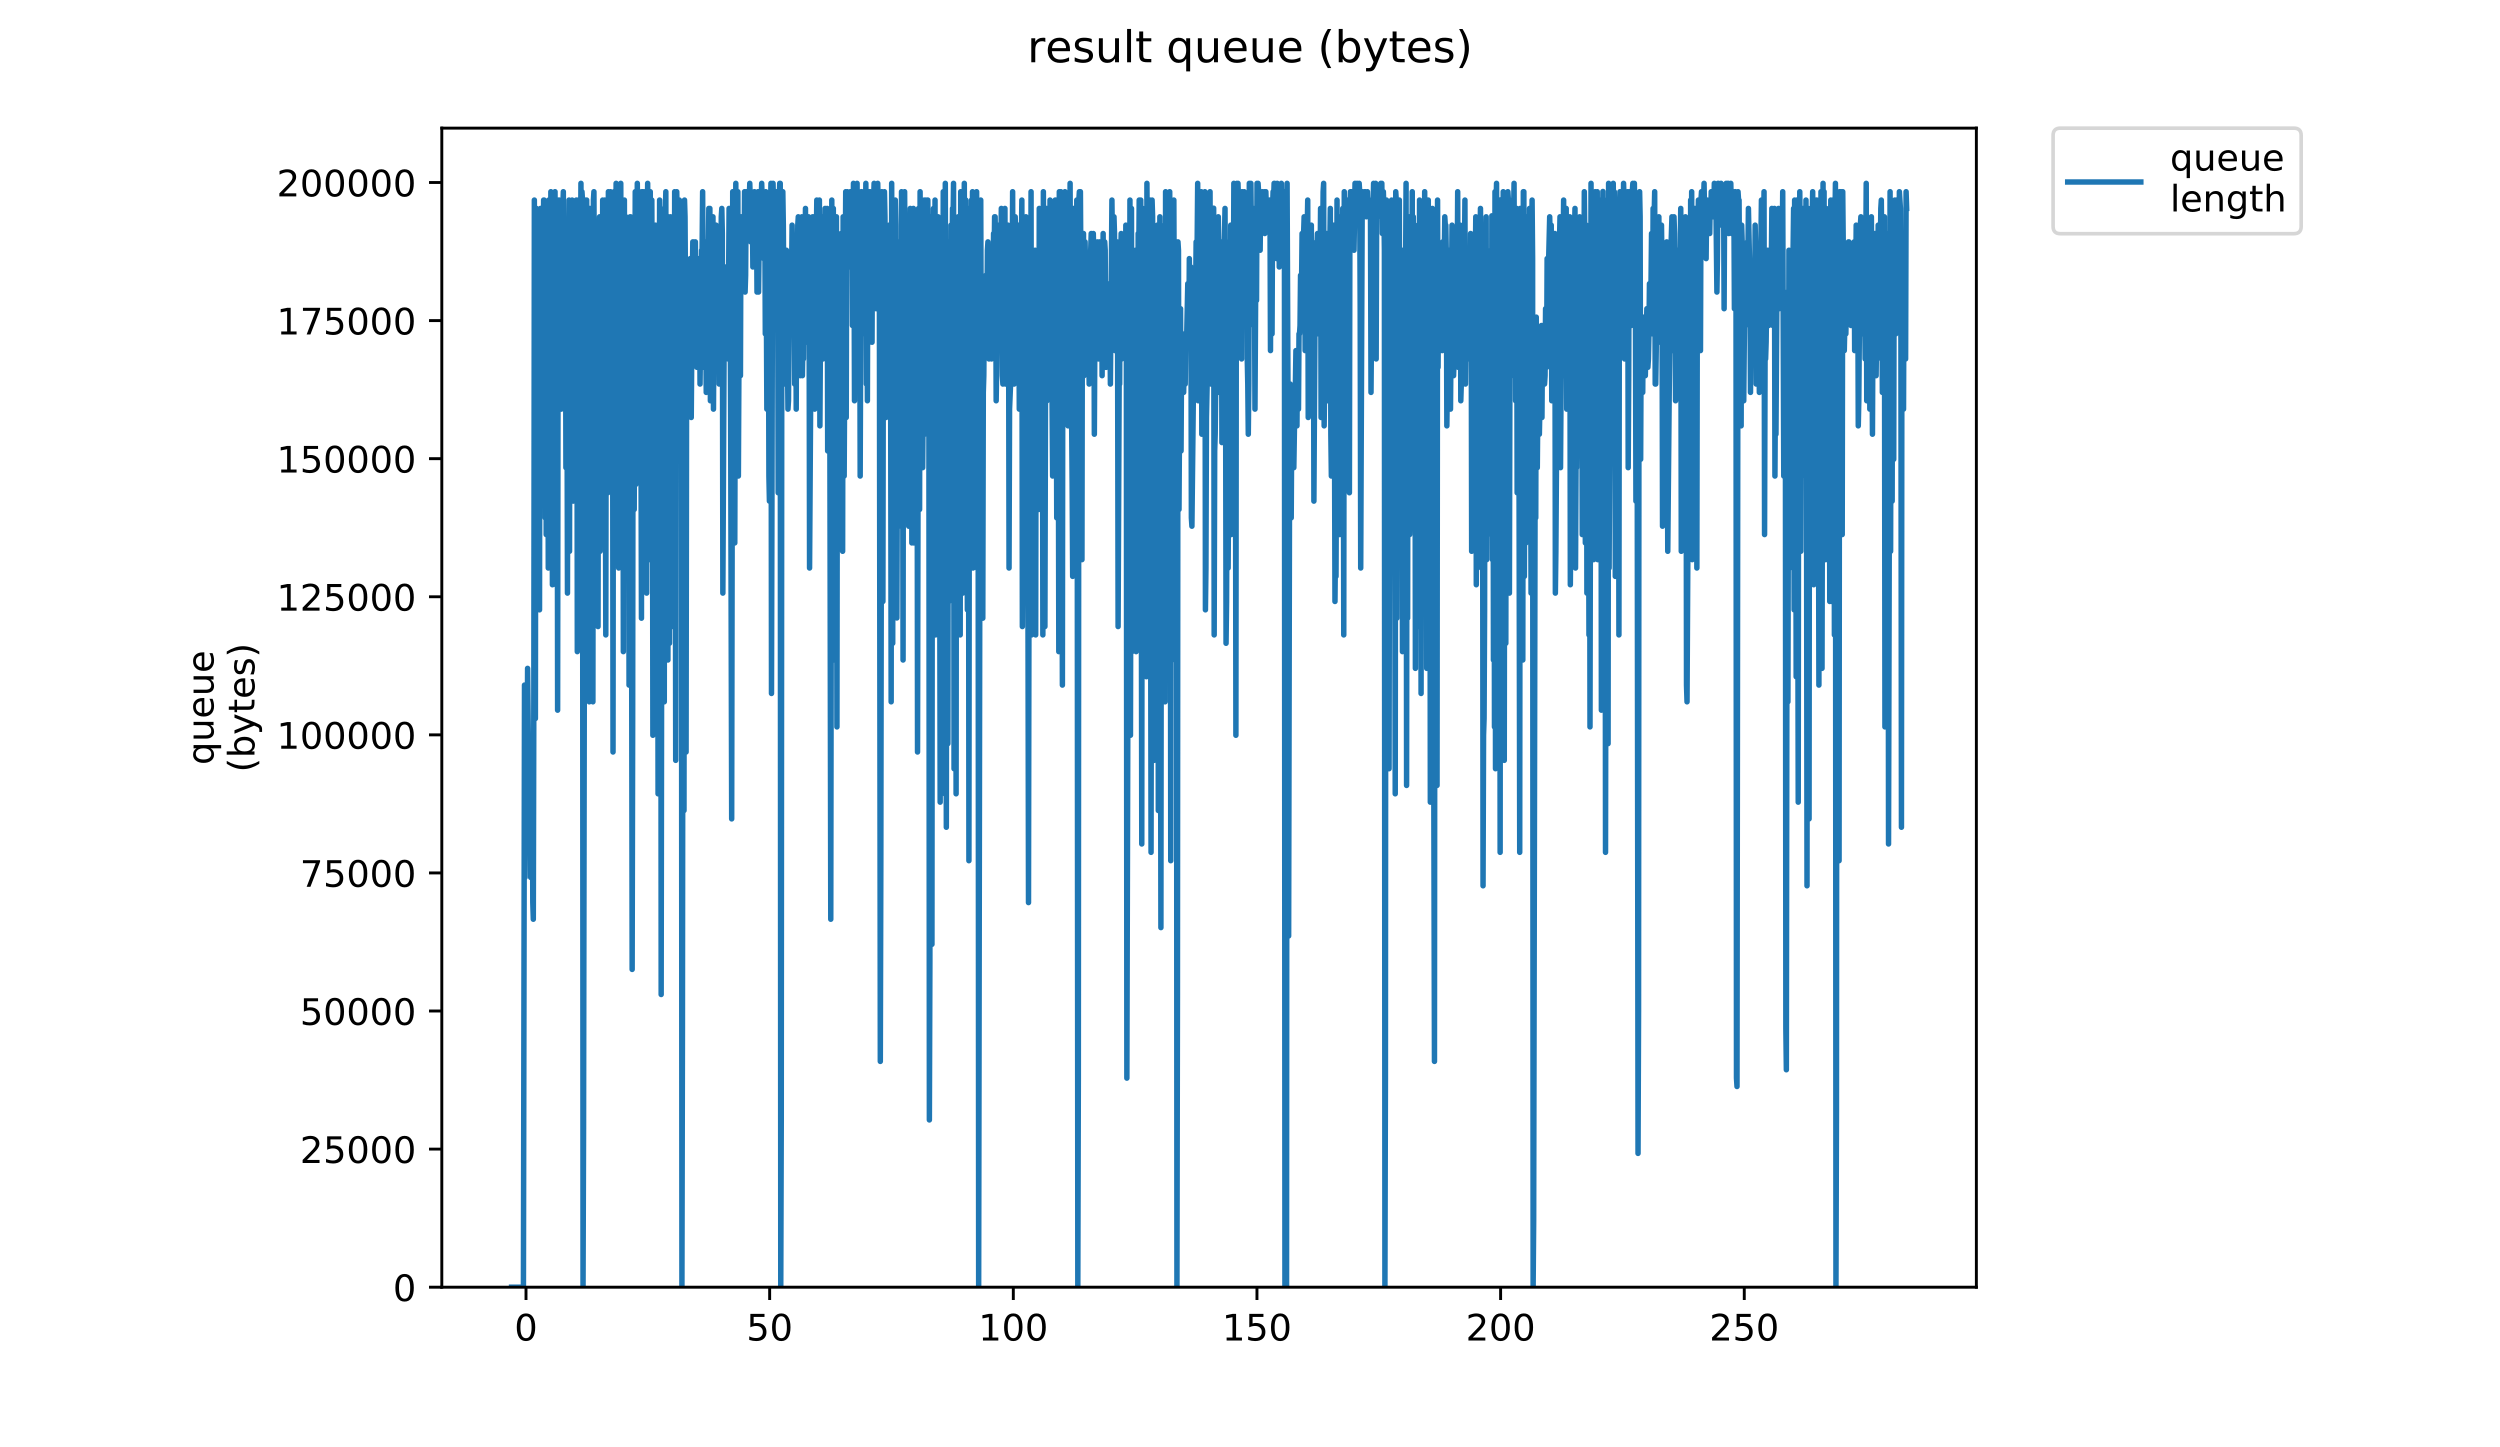 <?xml version="1.0" encoding="utf-8" standalone="no"?>
<!DOCTYPE svg PUBLIC "-//W3C//DTD SVG 1.1//EN"
  "http://www.w3.org/Graphics/SVG/1.1/DTD/svg11.dtd">
<!-- Created with matplotlib (https://matplotlib.org/) -->
<svg height="396pt" version="1.1" viewBox="0 0 684 396" width="684pt" xmlns="http://www.w3.org/2000/svg" xmlns:xlink="http://www.w3.org/1999/xlink">
 <defs>
  <style type="text/css">
*{stroke-linecap:butt;stroke-linejoin:round;}
  </style>
 </defs>
 <g id="figure_1">
  <g id="patch_1">
   <path d="M 0 396 
L 684 396 
L 684 0 
L 0 0 
z
" style="fill:#ffffff;"/>
  </g>
  <g id="axes_1">
   <g id="patch_2">
    <path d="M 120.879 352.174 
L 540.734 352.174 
L 540.734 35.062 
L 120.879 35.062 
z
" style="fill:#ffffff;"/>
   </g>
   <g id="matplotlib.axis_1">
    <g id="xtick_1">
     <g id="line2d_1">
      <defs>
       <path d="M 0 0 
L 0 3.5 
" id="md1016c488b" style="stroke:#000000;stroke-width:0.8;"/>
      </defs>
      <g>
       <use style="stroke:#000000;stroke-width:0.8;" x="143.915" xlink:href="#md1016c488b" y="352.174"/>
      </g>
     </g>
     <g id="text_1">
      <!-- 0 -->
      <defs>
       <path d="M 31.781 66.406 
Q 24.172 66.406 20.328 58.906 
Q 16.5 51.422 16.5 36.375 
Q 16.5 21.391 20.328 13.891 
Q 24.172 6.391 31.781 6.391 
Q 39.453 6.391 43.281 13.891 
Q 47.125 21.391 47.125 36.375 
Q 47.125 51.422 43.281 58.906 
Q 39.453 66.406 31.781 66.406 
z
M 31.781 74.219 
Q 44.047 74.219 50.516 64.516 
Q 56.984 54.828 56.984 36.375 
Q 56.984 17.969 50.516 8.266 
Q 44.047 -1.422 31.781 -1.422 
Q 19.531 -1.422 13.062 8.266 
Q 6.594 17.969 6.594 36.375 
Q 6.594 54.828 13.062 64.516 
Q 19.531 74.219 31.781 74.219 
z
" id="DejaVuSans-48"/>
      </defs>
      <g transform="translate(140.733 366.773)scale(0.1 -0.1)">
       <use xlink:href="#DejaVuSans-48"/>
      </g>
     </g>
    </g>
    <g id="xtick_2">
     <g id="line2d_2">
      <g>
       <use style="stroke:#000000;stroke-width:0.8;" x="210.578" xlink:href="#md1016c488b" y="352.174"/>
      </g>
     </g>
     <g id="text_2">
      <!-- 50 -->
      <defs>
       <path d="M 10.797 72.906 
L 49.516 72.906 
L 49.516 64.594 
L 19.828 64.594 
L 19.828 46.734 
Q 21.969 47.469 24.109 47.828 
Q 26.266 48.188 28.422 48.188 
Q 40.625 48.188 47.75 41.5 
Q 54.891 34.812 54.891 23.391 
Q 54.891 11.625 47.562 5.094 
Q 40.234 -1.422 26.906 -1.422 
Q 22.312 -1.422 17.547 -0.641 
Q 12.797 0.141 7.719 1.703 
L 7.719 11.625 
Q 12.109 9.234 16.797 8.062 
Q 21.484 6.891 26.703 6.891 
Q 35.156 6.891 40.078 11.328 
Q 45.016 15.766 45.016 23.391 
Q 45.016 31 40.078 35.438 
Q 35.156 39.891 26.703 39.891 
Q 22.75 39.891 18.812 39.016 
Q 14.891 38.141 10.797 36.281 
z
" id="DejaVuSans-53"/>
      </defs>
      <g transform="translate(204.216 366.773)scale(0.1 -0.1)">
       <use xlink:href="#DejaVuSans-53"/>
       <use x="63.623" xlink:href="#DejaVuSans-48"/>
      </g>
     </g>
    </g>
    <g id="xtick_3">
     <g id="line2d_3">
      <g>
       <use style="stroke:#000000;stroke-width:0.8;" x="277.242" xlink:href="#md1016c488b" y="352.174"/>
      </g>
     </g>
     <g id="text_3">
      <!-- 100 -->
      <defs>
       <path d="M 12.406 8.297 
L 28.516 8.297 
L 28.516 63.922 
L 10.984 60.406 
L 10.984 69.391 
L 28.422 72.906 
L 38.281 72.906 
L 38.281 8.297 
L 54.391 8.297 
L 54.391 0 
L 12.406 0 
z
" id="DejaVuSans-49"/>
      </defs>
      <g transform="translate(267.698 366.773)scale(0.1 -0.1)">
       <use xlink:href="#DejaVuSans-49"/>
       <use x="63.623" xlink:href="#DejaVuSans-48"/>
       <use x="127.246" xlink:href="#DejaVuSans-48"/>
      </g>
     </g>
    </g>
    <g id="xtick_4">
     <g id="line2d_4">
      <g>
       <use style="stroke:#000000;stroke-width:0.8;" x="343.905" xlink:href="#md1016c488b" y="352.174"/>
      </g>
     </g>
     <g id="text_4">
      <!-- 150 -->
      <g transform="translate(334.362 366.773)scale(0.1 -0.1)">
       <use xlink:href="#DejaVuSans-49"/>
       <use x="63.623" xlink:href="#DejaVuSans-53"/>
       <use x="127.246" xlink:href="#DejaVuSans-48"/>
      </g>
     </g>
    </g>
    <g id="xtick_5">
     <g id="line2d_5">
      <g>
       <use style="stroke:#000000;stroke-width:0.8;" x="410.569" xlink:href="#md1016c488b" y="352.174"/>
      </g>
     </g>
     <g id="text_5">
      <!-- 200 -->
      <defs>
       <path d="M 19.188 8.297 
L 53.609 8.297 
L 53.609 0 
L 7.328 0 
L 7.328 8.297 
Q 12.938 14.109 22.625 23.891 
Q 32.328 33.688 34.812 36.531 
Q 39.547 41.844 41.422 45.531 
Q 43.312 49.219 43.312 52.781 
Q 43.312 58.594 39.234 62.25 
Q 35.156 65.922 28.609 65.922 
Q 23.969 65.922 18.812 64.312 
Q 13.672 62.703 7.812 59.422 
L 7.812 69.391 
Q 13.766 71.781 18.938 73 
Q 24.125 74.219 28.422 74.219 
Q 39.75 74.219 46.484 68.547 
Q 53.219 62.891 53.219 53.422 
Q 53.219 48.922 51.531 44.891 
Q 49.859 40.875 45.406 35.406 
Q 44.188 33.984 37.641 27.219 
Q 31.109 20.453 19.188 8.297 
z
" id="DejaVuSans-50"/>
      </defs>
      <g transform="translate(401.025 366.773)scale(0.1 -0.1)">
       <use xlink:href="#DejaVuSans-50"/>
       <use x="63.623" xlink:href="#DejaVuSans-48"/>
       <use x="127.246" xlink:href="#DejaVuSans-48"/>
      </g>
     </g>
    </g>
    <g id="xtick_6">
     <g id="line2d_6">
      <g>
       <use style="stroke:#000000;stroke-width:0.8;" x="477.232" xlink:href="#md1016c488b" y="352.174"/>
      </g>
     </g>
     <g id="text_6">
      <!-- 250 -->
      <g transform="translate(467.689 366.773)scale(0.1 -0.1)">
       <use xlink:href="#DejaVuSans-50"/>
       <use x="63.623" xlink:href="#DejaVuSans-53"/>
       <use x="127.246" xlink:href="#DejaVuSans-48"/>
      </g>
     </g>
    </g>
   </g>
   <g id="matplotlib.axis_2">
    <g id="ytick_1">
     <g id="line2d_7">
      <defs>
       <path d="M 0 0 
L -3.5 0 
" id="me6710c28d4" style="stroke:#000000;stroke-width:0.8;"/>
      </defs>
      <g>
       <use style="stroke:#000000;stroke-width:0.8;" x="120.879" xlink:href="#me6710c28d4" y="352.174"/>
      </g>
     </g>
     <g id="text_7">
      <!-- 0 -->
      <g transform="translate(107.516 355.973)scale(0.1 -0.1)">
       <use xlink:href="#DejaVuSans-48"/>
      </g>
     </g>
    </g>
    <g id="ytick_2">
     <g id="line2d_8">
      <g>
       <use style="stroke:#000000;stroke-width:0.8;" x="120.879" xlink:href="#me6710c28d4" y="314.394"/>
      </g>
     </g>
     <g id="text_8">
      <!-- 25000 -->
      <g transform="translate(82.066 318.193)scale(0.1 -0.1)">
       <use xlink:href="#DejaVuSans-50"/>
       <use x="63.623" xlink:href="#DejaVuSans-53"/>
       <use x="127.246" xlink:href="#DejaVuSans-48"/>
       <use x="190.869" xlink:href="#DejaVuSans-48"/>
       <use x="254.492" xlink:href="#DejaVuSans-48"/>
      </g>
     </g>
    </g>
    <g id="ytick_3">
     <g id="line2d_9">
      <g>
       <use style="stroke:#000000;stroke-width:0.8;" x="120.879" xlink:href="#me6710c28d4" y="276.614"/>
      </g>
     </g>
     <g id="text_9">
      <!-- 50000 -->
      <g transform="translate(82.066 280.413)scale(0.1 -0.1)">
       <use xlink:href="#DejaVuSans-53"/>
       <use x="63.623" xlink:href="#DejaVuSans-48"/>
       <use x="127.246" xlink:href="#DejaVuSans-48"/>
       <use x="190.869" xlink:href="#DejaVuSans-48"/>
       <use x="254.492" xlink:href="#DejaVuSans-48"/>
      </g>
     </g>
    </g>
    <g id="ytick_4">
     <g id="line2d_10">
      <g>
       <use style="stroke:#000000;stroke-width:0.8;" x="120.879" xlink:href="#me6710c28d4" y="238.834"/>
      </g>
     </g>
     <g id="text_10">
      <!-- 75000 -->
      <defs>
       <path d="M 8.203 72.906 
L 55.078 72.906 
L 55.078 68.703 
L 28.609 0 
L 18.312 0 
L 43.219 64.594 
L 8.203 64.594 
z
" id="DejaVuSans-55"/>
      </defs>
      <g transform="translate(82.066 242.633)scale(0.1 -0.1)">
       <use xlink:href="#DejaVuSans-55"/>
       <use x="63.623" xlink:href="#DejaVuSans-53"/>
       <use x="127.246" xlink:href="#DejaVuSans-48"/>
       <use x="190.869" xlink:href="#DejaVuSans-48"/>
       <use x="254.492" xlink:href="#DejaVuSans-48"/>
      </g>
     </g>
    </g>
    <g id="ytick_5">
     <g id="line2d_11">
      <g>
       <use style="stroke:#000000;stroke-width:0.8;" x="120.879" xlink:href="#me6710c28d4" y="201.054"/>
      </g>
     </g>
     <g id="text_11">
      <!-- 100000 -->
      <g transform="translate(75.704 204.853)scale(0.1 -0.1)">
       <use xlink:href="#DejaVuSans-49"/>
       <use x="63.623" xlink:href="#DejaVuSans-48"/>
       <use x="127.246" xlink:href="#DejaVuSans-48"/>
       <use x="190.869" xlink:href="#DejaVuSans-48"/>
       <use x="254.492" xlink:href="#DejaVuSans-48"/>
       <use x="318.115" xlink:href="#DejaVuSans-48"/>
      </g>
     </g>
    </g>
    <g id="ytick_6">
     <g id="line2d_12">
      <g>
       <use style="stroke:#000000;stroke-width:0.8;" x="120.879" xlink:href="#me6710c28d4" y="163.274"/>
      </g>
     </g>
     <g id="text_12">
      <!-- 125000 -->
      <g transform="translate(75.704 167.073)scale(0.1 -0.1)">
       <use xlink:href="#DejaVuSans-49"/>
       <use x="63.623" xlink:href="#DejaVuSans-50"/>
       <use x="127.246" xlink:href="#DejaVuSans-53"/>
       <use x="190.869" xlink:href="#DejaVuSans-48"/>
       <use x="254.492" xlink:href="#DejaVuSans-48"/>
       <use x="318.115" xlink:href="#DejaVuSans-48"/>
      </g>
     </g>
    </g>
    <g id="ytick_7">
     <g id="line2d_13">
      <g>
       <use style="stroke:#000000;stroke-width:0.8;" x="120.879" xlink:href="#me6710c28d4" y="125.494"/>
      </g>
     </g>
     <g id="text_13">
      <!-- 150000 -->
      <g transform="translate(75.704 129.293)scale(0.1 -0.1)">
       <use xlink:href="#DejaVuSans-49"/>
       <use x="63.623" xlink:href="#DejaVuSans-53"/>
       <use x="127.246" xlink:href="#DejaVuSans-48"/>
       <use x="190.869" xlink:href="#DejaVuSans-48"/>
       <use x="254.492" xlink:href="#DejaVuSans-48"/>
       <use x="318.115" xlink:href="#DejaVuSans-48"/>
      </g>
     </g>
    </g>
    <g id="ytick_8">
     <g id="line2d_14">
      <g>
       <use style="stroke:#000000;stroke-width:0.8;" x="120.879" xlink:href="#me6710c28d4" y="87.713"/>
      </g>
     </g>
     <g id="text_14">
      <!-- 175000 -->
      <g transform="translate(75.704 91.513)scale(0.1 -0.1)">
       <use xlink:href="#DejaVuSans-49"/>
       <use x="63.623" xlink:href="#DejaVuSans-55"/>
       <use x="127.246" xlink:href="#DejaVuSans-53"/>
       <use x="190.869" xlink:href="#DejaVuSans-48"/>
       <use x="254.492" xlink:href="#DejaVuSans-48"/>
       <use x="318.115" xlink:href="#DejaVuSans-48"/>
      </g>
     </g>
    </g>
    <g id="ytick_9">
     <g id="line2d_15">
      <g>
       <use style="stroke:#000000;stroke-width:0.8;" x="120.879" xlink:href="#me6710c28d4" y="49.933"/>
      </g>
     </g>
     <g id="text_15">
      <!-- 200000 -->
      <g transform="translate(75.704 53.733)scale(0.1 -0.1)">
       <use xlink:href="#DejaVuSans-50"/>
       <use x="63.623" xlink:href="#DejaVuSans-48"/>
       <use x="127.246" xlink:href="#DejaVuSans-48"/>
       <use x="190.869" xlink:href="#DejaVuSans-48"/>
       <use x="254.492" xlink:href="#DejaVuSans-48"/>
       <use x="318.115" xlink:href="#DejaVuSans-48"/>
      </g>
     </g>
    </g>
    <g id="text_16">
     <!-- queue -->
     <defs>
      <path d="M 14.797 27.297 
Q 14.797 17.391 18.875 11.75 
Q 22.953 6.109 30.078 6.109 
Q 37.203 6.109 41.297 11.75 
Q 45.406 17.391 45.406 27.297 
Q 45.406 37.203 41.297 42.844 
Q 37.203 48.484 30.078 48.484 
Q 22.953 48.484 18.875 42.844 
Q 14.797 37.203 14.797 27.297 
z
M 45.406 8.203 
Q 42.578 3.328 38.25 0.953 
Q 33.938 -1.422 27.875 -1.422 
Q 17.969 -1.422 11.734 6.484 
Q 5.516 14.406 5.516 27.297 
Q 5.516 40.188 11.734 48.094 
Q 17.969 56 27.875 56 
Q 33.938 56 38.25 53.625 
Q 42.578 51.266 45.406 46.391 
L 45.406 54.688 
L 54.391 54.688 
L 54.391 -20.797 
L 45.406 -20.797 
z
" id="DejaVuSans-113"/>
      <path d="M 8.5 21.578 
L 8.5 54.688 
L 17.484 54.688 
L 17.484 21.922 
Q 17.484 14.156 20.5 10.266 
Q 23.531 6.391 29.594 6.391 
Q 36.859 6.391 41.078 11.031 
Q 45.312 15.672 45.312 23.688 
L 45.312 54.688 
L 54.297 54.688 
L 54.297 0 
L 45.312 0 
L 45.312 8.406 
Q 42.047 3.422 37.719 1 
Q 33.406 -1.422 27.688 -1.422 
Q 18.266 -1.422 13.375 4.438 
Q 8.5 10.297 8.5 21.578 
z
M 31.109 56 
z
" id="DejaVuSans-117"/>
      <path d="M 56.203 29.594 
L 56.203 25.203 
L 14.891 25.203 
Q 15.484 15.922 20.484 11.062 
Q 25.484 6.203 34.422 6.203 
Q 39.594 6.203 44.453 7.469 
Q 49.312 8.734 54.109 11.281 
L 54.109 2.781 
Q 49.266 0.734 44.188 -0.344 
Q 39.109 -1.422 33.891 -1.422 
Q 20.797 -1.422 13.156 6.188 
Q 5.516 13.812 5.516 26.812 
Q 5.516 40.234 12.766 48.109 
Q 20.016 56 32.328 56 
Q 43.359 56 49.781 48.891 
Q 56.203 41.797 56.203 29.594 
z
M 47.219 32.234 
Q 47.125 39.594 43.094 43.984 
Q 39.062 48.391 32.422 48.391 
Q 24.906 48.391 20.391 44.141 
Q 15.875 39.891 15.188 32.172 
z
" id="DejaVuSans-101"/>
     </defs>
     <g transform="translate(58.426 209.283)rotate(-90)scale(0.1 -0.1)">
      <use xlink:href="#DejaVuSans-113"/>
      <use x="63.477" xlink:href="#DejaVuSans-117"/>
      <use x="126.855" xlink:href="#DejaVuSans-101"/>
      <use x="188.379" xlink:href="#DejaVuSans-117"/>
      <use x="251.758" xlink:href="#DejaVuSans-101"/>
     </g>
     <!-- (bytes) -->
     <defs>
      <path d="M 31 75.875 
Q 24.469 64.656 21.281 53.656 
Q 18.109 42.672 18.109 31.391 
Q 18.109 20.125 21.312 9.062 
Q 24.516 -2 31 -13.188 
L 23.188 -13.188 
Q 15.875 -1.703 12.234 9.375 
Q 8.594 20.453 8.594 31.391 
Q 8.594 42.281 12.203 53.312 
Q 15.828 64.359 23.188 75.875 
z
" id="DejaVuSans-40"/>
      <path d="M 48.688 27.297 
Q 48.688 37.203 44.609 42.844 
Q 40.531 48.484 33.406 48.484 
Q 26.266 48.484 22.188 42.844 
Q 18.109 37.203 18.109 27.297 
Q 18.109 17.391 22.188 11.75 
Q 26.266 6.109 33.406 6.109 
Q 40.531 6.109 44.609 11.75 
Q 48.688 17.391 48.688 27.297 
z
M 18.109 46.391 
Q 20.953 51.266 25.266 53.625 
Q 29.594 56 35.594 56 
Q 45.562 56 51.781 48.094 
Q 58.016 40.188 58.016 27.297 
Q 58.016 14.406 51.781 6.484 
Q 45.562 -1.422 35.594 -1.422 
Q 29.594 -1.422 25.266 0.953 
Q 20.953 3.328 18.109 8.203 
L 18.109 0 
L 9.078 0 
L 9.078 75.984 
L 18.109 75.984 
z
" id="DejaVuSans-98"/>
      <path d="M 32.172 -5.078 
Q 28.375 -14.844 24.75 -17.812 
Q 21.141 -20.797 15.094 -20.797 
L 7.906 -20.797 
L 7.906 -13.281 
L 13.188 -13.281 
Q 16.891 -13.281 18.938 -11.516 
Q 21 -9.766 23.484 -3.219 
L 25.094 0.875 
L 2.984 54.688 
L 12.5 54.688 
L 29.594 11.922 
L 46.688 54.688 
L 56.203 54.688 
z
" id="DejaVuSans-121"/>
      <path d="M 18.312 70.219 
L 18.312 54.688 
L 36.812 54.688 
L 36.812 47.703 
L 18.312 47.703 
L 18.312 18.016 
Q 18.312 11.328 20.141 9.422 
Q 21.969 7.516 27.594 7.516 
L 36.812 7.516 
L 36.812 0 
L 27.594 0 
Q 17.188 0 13.234 3.875 
Q 9.281 7.766 9.281 18.016 
L 9.281 47.703 
L 2.688 47.703 
L 2.688 54.688 
L 9.281 54.688 
L 9.281 70.219 
z
" id="DejaVuSans-116"/>
      <path d="M 44.281 53.078 
L 44.281 44.578 
Q 40.484 46.531 36.375 47.5 
Q 32.281 48.484 27.875 48.484 
Q 21.188 48.484 17.844 46.438 
Q 14.5 44.391 14.5 40.281 
Q 14.5 37.156 16.891 35.375 
Q 19.281 33.594 26.516 31.984 
L 29.594 31.297 
Q 39.156 29.25 43.188 25.516 
Q 47.219 21.781 47.219 15.094 
Q 47.219 7.469 41.188 3.016 
Q 35.156 -1.422 24.609 -1.422 
Q 20.219 -1.422 15.453 -0.562 
Q 10.688 0.297 5.422 2 
L 5.422 11.281 
Q 10.406 8.688 15.234 7.391 
Q 20.062 6.109 24.812 6.109 
Q 31.156 6.109 34.562 8.281 
Q 37.984 10.453 37.984 14.406 
Q 37.984 18.062 35.516 20.016 
Q 33.062 21.969 24.703 23.781 
L 21.578 24.516 
Q 13.234 26.266 9.516 29.906 
Q 5.812 33.547 5.812 39.891 
Q 5.812 47.609 11.281 51.797 
Q 16.75 56 26.812 56 
Q 31.781 56 36.172 55.266 
Q 40.578 54.547 44.281 53.078 
z
" id="DejaVuSans-115"/>
      <path d="M 8.016 75.875 
L 15.828 75.875 
Q 23.141 64.359 26.781 53.312 
Q 30.422 42.281 30.422 31.391 
Q 30.422 20.453 26.781 9.375 
Q 23.141 -1.703 15.828 -13.188 
L 8.016 -13.188 
Q 14.5 -2 17.703 9.062 
Q 20.906 20.125 20.906 31.391 
Q 20.906 42.672 17.703 53.656 
Q 14.5 64.656 8.016 75.875 
z
" id="DejaVuSans-41"/>
     </defs>
     <g transform="translate(69.624 211.295)rotate(-90)scale(0.1 -0.1)">
      <use xlink:href="#DejaVuSans-40"/>
      <use x="39.014" xlink:href="#DejaVuSans-98"/>
      <use x="102.49" xlink:href="#DejaVuSans-121"/>
      <use x="161.67" xlink:href="#DejaVuSans-116"/>
      <use x="200.879" xlink:href="#DejaVuSans-101"/>
      <use x="262.402" xlink:href="#DejaVuSans-115"/>
      <use x="314.502" xlink:href="#DejaVuSans-41"/>
     </g>
    </g>
   </g>
   <g id="line2d_16">
    <path clip-path="url(#pbbd8d7cb29)" d="M 139.963 352.174 
L 143.21 352.174 
L 143.502 187.441 
L 143.643 240.064 
L 143.784 203.457 
L 144.067 224.048 
L 144.208 214.896 
L 144.348 182.865 
L 144.63 210.32 
L 144.915 221.76 
L 145.058 214.896 
L 145.203 240.064 
L 145.345 237.776 
L 145.485 240.064 
L 145.627 208.032 
L 145.77 246.946 
L 145.913 251.504 
L 146.057 189.729 
L 146.197 54.739 
L 146.482 196.593 
L 146.623 77.619 
L 146.764 57.027 
L 146.904 134.818 
L 147.045 63.891 
L 147.185 59.315 
L 147.327 70.755 
L 147.469 95.922 
L 147.611 166.849 
L 147.751 68.467 
L 147.891 57.027 
L 148.032 102.786 
L 148.173 100.498 
L 148.313 59.315 
L 148.454 89.058 
L 148.737 54.739 
L 148.877 54.739 
L 149.018 77.619 
L 149.158 141.682 
L 149.299 61.603 
L 149.443 146.257 
L 149.585 86.77 
L 149.725 111.938 
L 149.866 93.634 
L 150.01 155.409 
L 150.151 54.739 
L 150.292 57.027 
L 150.432 139.394 
L 150.715 52.451 
L 150.856 57.027 
L 150.997 93.634 
L 151.139 159.985 
L 151.282 63.891 
L 151.426 54.739 
L 151.569 54.739 
L 151.712 146.257 
L 151.853 52.451 
L 152.135 159.985 
L 152.421 66.179 
L 152.562 194.305 
L 152.708 73.043 
L 152.849 54.739 
L 152.991 54.739 
L 153.132 111.938 
L 153.274 105.074 
L 153.416 86.77 
L 153.558 111.938 
L 153.699 91.346 
L 153.841 98.21 
L 153.986 57.027 
L 154.127 52.451 
L 154.268 95.922 
L 154.411 98.21 
L 154.693 66.179 
L 154.834 127.954 
L 155.117 98.21 
L 155.258 162.273 
L 155.399 79.907 
L 155.54 75.331 
L 155.681 54.739 
L 155.822 150.833 
L 155.964 57.027 
L 156.11 57.027 
L 156.392 118.802 
L 156.534 54.739 
L 156.821 137.106 
L 157.103 57.027 
L 157.244 63.891 
L 157.386 114.226 
L 157.528 100.498 
L 157.669 54.739 
L 157.812 54.739 
L 157.953 178.289 
L 158.094 84.461 
L 158.235 79.907 
L 158.38 54.739 
L 158.521 59.315 
L 158.662 59.315 
L 158.804 73.043 
L 158.946 50.163 
L 159.087 82.195 
L 159.229 52.451 
L 159.373 54.739 
L 159.518 352.174 
L 159.661 308.703 
L 160.086 54.739 
L 160.227 123.378 
L 160.367 59.315 
L 160.511 54.739 
L 160.652 121.09 
L 160.793 57.027 
L 160.934 68.467 
L 161.083 100.498 
L 161.223 192.017 
L 161.365 57.027 
L 161.651 116.514 
L 161.937 57.027 
L 162.217 192.017 
L 162.357 54.739 
L 162.497 52.451 
L 162.778 109.65 
L 163.059 77.619 
L 163.2 109.65 
L 163.482 68.467 
L 163.622 171.425 
L 163.763 84.461 
L 164.044 59.315 
L 164.185 150.833 
L 164.326 68.467 
L 164.469 82.195 
L 164.609 82.195 
L 164.751 123.378 
L 164.893 54.739 
L 165.035 68.467 
L 165.177 118.802 
L 165.462 54.739 
L 165.745 173.713 
L 165.886 77.619 
L 166.028 116.514 
L 166.172 86.77 
L 166.312 134.818 
L 166.452 52.451 
L 166.592 70.755 
L 166.735 109.65 
L 166.877 102.786 
L 167.018 52.451 
L 167.3 111.938 
L 167.581 63.891 
L 167.722 205.745 
L 167.863 68.467 
L 168.004 52.451 
L 168.146 63.891 
L 168.287 139.394 
L 168.568 50.163 
L 168.711 139.394 
L 168.852 75.331 
L 168.993 125.666 
L 169.135 54.739 
L 169.277 155.409 
L 169.418 98.21 
L 169.559 100.498 
L 169.84 50.163 
L 169.98 89.058 
L 170.123 93.634 
L 170.264 54.739 
L 170.407 82.195 
L 170.548 178.289 
L 170.688 57.027 
L 170.832 54.739 
L 170.973 155.409 
L 171.256 59.315 
L 171.398 61.603 
L 171.681 98.21 
L 171.823 63.891 
L 171.966 77.619 
L 172.108 187.441 
L 172.391 59.315 
L 172.532 59.315 
L 172.673 77.619 
L 172.957 265.232 
L 173.097 196.593 
L 173.237 61.603 
L 173.378 75.331 
L 173.52 139.394 
L 173.802 52.451 
L 173.944 132.53 
L 174.085 125.666 
L 174.367 50.163 
L 174.796 105.074 
L 174.937 52.451 
L 175.079 59.315 
L 175.22 59.315 
L 175.503 169.137 
L 175.645 52.451 
L 175.786 57.027 
L 175.929 52.451 
L 176.072 70.755 
L 176.215 73.043 
L 176.356 157.697 
L 176.498 52.451 
L 176.639 77.619 
L 176.78 75.331 
L 176.92 162.273 
L 177.061 61.603 
L 177.201 50.163 
L 177.627 153.121 
L 177.912 52.451 
L 178.054 84.461 
L 178.195 148.545 
L 178.336 54.739 
L 178.479 91.346 
L 178.624 201.169 
L 178.765 68.467 
L 178.908 86.77 
L 179.051 86.77 
L 179.194 187.441 
L 179.334 61.603 
L 179.475 91.346 
L 179.618 91.346 
L 179.762 134.818 
L 179.903 111.938 
L 180.046 217.184 
L 180.187 82.195 
L 180.327 111.938 
L 180.469 54.739 
L 180.611 189.729 
L 180.753 57.027 
L 180.896 272.095 
L 181.179 63.891 
L 181.32 79.907 
L 181.462 70.755 
L 181.746 192.017 
L 181.886 63.891 
L 182.171 52.451 
L 182.312 155.409 
L 182.456 150.833 
L 182.598 130.242 
L 182.739 180.577 
L 182.882 59.315 
L 183.026 91.346 
L 183.171 176.001 
L 183.314 63.891 
L 183.455 59.315 
L 183.598 127.954 
L 183.74 134.818 
L 183.881 70.755 
L 184.022 70.755 
L 184.164 171.425 
L 184.305 59.315 
L 184.446 159.985 
L 184.588 52.451 
L 184.73 93.634 
L 184.871 208.032 
L 185.012 66.179 
L 185.154 52.451 
L 185.298 61.603 
L 185.581 116.514 
L 185.722 63.891 
L 185.862 54.739 
L 186.003 73.043 
L 186.144 57.027 
L 186.286 102.786 
L 186.429 79.907 
L 186.574 352.174 
L 186.717 281.247 
L 186.859 146.257 
L 187 212.608 
L 187.141 221.76 
L 187.283 54.739 
L 187.424 59.315 
L 187.569 82.195 
L 187.712 205.745 
L 187.853 100.498 
L 187.994 86.77 
L 188.136 84.461 
L 188.42 89.058 
L 188.561 77.619 
L 188.703 79.907 
L 188.844 70.755 
L 188.985 84.461 
L 189.125 114.226 
L 189.408 77.619 
L 189.549 66.179 
L 189.69 70.755 
L 189.83 66.179 
L 189.971 75.331 
L 190.112 73.043 
L 190.254 66.179 
L 190.395 86.77 
L 190.536 82.195 
L 190.677 100.498 
L 190.819 82.195 
L 190.96 86.77 
L 191.101 73.043 
L 191.241 70.755 
L 191.385 70.755 
L 191.527 105.074 
L 191.808 82.195 
L 191.949 68.467 
L 192.093 68.467 
L 192.238 52.451 
L 192.519 100.498 
L 192.659 84.461 
L 192.803 91.346 
L 192.944 66.179 
L 193.227 107.362 
L 193.51 79.907 
L 193.651 70.755 
L 193.791 70.755 
L 193.932 57.027 
L 194.076 63.891 
L 194.221 57.027 
L 194.362 109.65 
L 194.785 68.467 
L 194.926 73.043 
L 195.066 59.315 
L 195.206 111.938 
L 195.349 86.77 
L 195.634 79.907 
L 195.778 61.603 
L 195.919 61.603 
L 196.062 98.21 
L 196.204 70.755 
L 196.346 68.467 
L 196.488 68.467 
L 196.63 66.179 
L 196.772 105.074 
L 197.201 77.619 
L 197.344 59.315 
L 197.486 57.027 
L 197.63 63.891 
L 197.771 162.273 
L 198.203 77.619 
L 198.345 75.267 
L 198.486 82.195 
L 198.627 73.043 
L 199.194 98.21 
L 199.478 57.027 
L 199.618 95.922 
L 199.761 77.619 
L 199.904 114.226 
L 200.188 224.048 
L 200.471 52.451 
L 200.612 130.242 
L 200.894 75.331 
L 201.035 148.545 
L 201.316 50.163 
L 201.456 111.938 
L 201.597 59.315 
L 201.737 100.498 
L 201.878 52.451 
L 202.019 130.242 
L 202.301 73.043 
L 202.442 100.498 
L 202.583 102.786 
L 202.725 59.315 
L 203.007 59.315 
L 203.147 73.043 
L 203.288 61.603 
L 203.432 66.179 
L 203.573 75.331 
L 203.716 52.451 
L 203.859 79.907 
L 204.002 75.331 
L 204.145 52.451 
L 204.43 61.603 
L 204.716 52.451 
L 204.857 59.315 
L 205.138 50.163 
L 205.278 54.739 
L 205.419 66.179 
L 205.56 52.451 
L 205.7 57.027 
L 205.841 57.027 
L 205.983 73.043 
L 206.41 52.451 
L 206.551 54.739 
L 206.691 61.603 
L 206.832 54.739 
L 206.973 57.027 
L 207.114 79.907 
L 207.395 52.451 
L 207.539 79.907 
L 207.831 54.739 
L 208.258 54.739 
L 208.399 50.163 
L 208.54 54.739 
L 208.682 52.451 
L 208.823 52.451 
L 208.964 70.755 
L 209.105 57.027 
L 209.246 57.027 
L 209.387 91.346 
L 209.527 52.451 
L 209.809 111.938 
L 209.95 57.027 
L 210.232 75.331 
L 210.373 130.242 
L 210.514 137.106 
L 210.655 130.242 
L 210.796 57.027 
L 210.936 50.163 
L 211.078 189.729 
L 211.361 68.467 
L 211.502 50.163 
L 211.644 57.027 
L 211.786 54.739 
L 211.926 84.461 
L 212.208 52.451 
L 212.348 57.027 
L 212.488 70.755 
L 212.629 52.451 
L 212.77 73.043 
L 212.91 134.818 
L 213.191 54.739 
L 213.332 50.163 
L 213.473 50.163 
L 213.614 352.174 
L 213.754 306.415 
L 213.895 84.461 
L 214.037 105.074 
L 214.178 52.451 
L 214.319 61.603 
L 214.6 105.074 
L 215.022 82.195 
L 215.163 68.467 
L 215.586 111.938 
L 215.728 109.65 
L 216.009 70.755 
L 216.149 70.755 
L 216.29 77.619 
L 216.43 77.619 
L 216.573 75.331 
L 216.715 61.603 
L 217.139 86.77 
L 217.28 77.619 
L 217.42 105.074 
L 217.564 95.922 
L 217.706 73.043 
L 217.846 111.938 
L 217.987 68.467 
L 218.13 77.619 
L 218.271 61.603 
L 218.411 59.315 
L 218.552 68.467 
L 218.833 91.346 
L 218.973 102.786 
L 219.396 59.315 
L 219.536 102.786 
L 219.676 93.634 
L 219.816 98.21 
L 220.096 61.603 
L 220.236 73.043 
L 220.376 57.027 
L 220.515 93.634 
L 220.655 86.77 
L 220.795 91.346 
L 221.075 63.891 
L 221.215 59.315 
L 221.355 73.043 
L 221.495 155.409 
L 222.06 68.467 
L 222.2 75.331 
L 222.34 59.315 
L 222.48 59.315 
L 222.619 70.755 
L 222.901 111.938 
L 223.041 100.498 
L 223.322 68.467 
L 223.473 54.739 
L 223.62 66.179 
L 223.76 95.922 
L 224.042 59.315 
L 224.184 54.739 
L 224.324 116.514 
L 224.465 93.634 
L 224.605 93.634 
L 224.749 77.619 
L 224.893 75.331 
L 225.036 59.315 
L 225.179 98.21 
L 225.747 57.027 
L 225.889 86.77 
L 226.313 57.027 
L 226.453 123.378 
L 226.876 68.467 
L 227.017 100.498 
L 227.298 251.504 
L 227.579 54.739 
L 227.72 111.938 
L 228 57.027 
L 228.14 180.577 
L 228.28 139.394 
L 228.42 61.603 
L 228.561 114.226 
L 228.705 109.65 
L 228.846 59.315 
L 228.987 198.881 
L 229.127 84.461 
L 229.267 130.242 
L 229.409 66.179 
L 229.549 82.195 
L 229.691 66.179 
L 229.832 107.362 
L 229.974 109.65 
L 230.116 63.891 
L 230.258 63.891 
L 230.539 150.833 
L 230.681 59.315 
L 230.823 61.603 
L 230.964 130.242 
L 231.246 75.331 
L 231.388 52.451 
L 231.529 114.226 
L 231.671 54.739 
L 231.812 52.451 
L 232.092 61.603 
L 232.234 59.315 
L 232.517 73.043 
L 232.658 52.451 
L 232.8 63.891 
L 232.941 52.451 
L 233.082 54.739 
L 233.225 89.058 
L 233.507 50.163 
L 233.648 61.603 
L 233.789 109.65 
L 233.931 59.315 
L 234.075 84.461 
L 234.216 57.027 
L 234.358 59.315 
L 234.499 50.163 
L 234.639 100.498 
L 234.78 66.179 
L 235.063 89.058 
L 235.204 66.179 
L 235.344 130.242 
L 235.626 52.451 
L 235.768 52.451 
L 235.908 91.346 
L 236.049 57.027 
L 236.189 54.739 
L 236.471 63.891 
L 236.613 54.739 
L 236.755 68.467 
L 236.895 50.163 
L 237.037 105.074 
L 237.178 77.619 
L 237.319 109.65 
L 237.46 54.739 
L 237.601 52.451 
L 237.883 93.634 
L 238.025 52.451 
L 238.307 75.331 
L 238.447 57.027 
L 238.589 93.634 
L 238.732 54.739 
L 238.873 52.451 
L 239.014 54.739 
L 239.154 50.163 
L 239.295 57.027 
L 239.438 54.739 
L 239.579 61.603 
L 239.72 84.461 
L 239.863 57.027 
L 240.146 50.163 
L 240.288 57.027 
L 240.43 52.451 
L 240.57 54.739 
L 240.853 290.399 
L 240.995 235.488 
L 241.276 52.451 
L 241.559 164.561 
L 241.7 79.907 
L 241.842 70.755 
L 241.983 52.451 
L 242.124 59.315 
L 242.407 114.226 
L 242.547 61.603 
L 242.688 77.619 
L 242.829 63.891 
L 242.97 105.074 
L 243.11 111.938 
L 243.25 61.603 
L 243.394 109.65 
L 243.535 84.461 
L 243.676 102.786 
L 243.822 192.017 
L 243.963 50.163 
L 244.245 176.001 
L 244.387 54.739 
L 244.528 61.603 
L 244.81 134.818 
L 244.951 54.739 
L 245.092 61.603 
L 245.376 169.074 
L 245.659 79.907 
L 245.8 107.362 
L 246.093 66.179 
L 246.516 143.97 
L 246.656 52.451 
L 246.797 57.027 
L 246.937 91.346 
L 247.078 180.577 
L 247.218 68.467 
L 247.359 89.058 
L 247.501 52.451 
L 247.783 95.922 
L 247.924 61.603 
L 248.064 102.786 
L 248.206 75.331 
L 248.347 109.65 
L 248.487 68.467 
L 248.628 143.97 
L 248.77 82.195 
L 249.053 57.027 
L 249.195 79.907 
L 249.336 73.043 
L 249.48 148.545 
L 249.622 73.043 
L 249.763 105.074 
L 249.905 57.027 
L 250.046 148.545 
L 250.328 59.315 
L 250.47 95.922 
L 250.611 91.346 
L 250.754 68.467 
L 250.895 73.043 
L 251.036 205.745 
L 251.317 57.027 
L 251.599 139.394 
L 251.739 52.451 
L 251.879 84.461 
L 252.02 70.755 
L 252.161 77.619 
L 252.302 57.027 
L 252.442 127.954 
L 252.725 89.058 
L 252.866 54.739 
L 253.007 118.802 
L 253.148 61.603 
L 253.288 54.739 
L 253.429 57.027 
L 253.57 66.179 
L 253.711 54.739 
L 253.852 54.739 
L 253.995 91.346 
L 254.136 93.634 
L 254.277 306.415 
L 254.418 262.944 
L 254.559 59.315 
L 254.699 75.331 
L 254.84 132.53 
L 254.98 258.368 
L 255.12 63.891 
L 255.261 70.755 
L 255.402 57.027 
L 255.542 77.619 
L 255.683 157.697 
L 255.823 54.739 
L 255.964 173.713 
L 256.104 82.195 
L 256.385 61.603 
L 256.526 150.833 
L 256.667 59.315 
L 256.807 159.985 
L 256.948 61.603 
L 257.229 219.472 
L 257.369 111.938 
L 257.51 182.865 
L 257.651 77.619 
L 257.791 77.619 
L 257.931 109.65 
L 258.072 52.451 
L 258.216 52.451 
L 258.356 89.058 
L 258.496 217.184 
L 258.636 50.163 
L 258.916 226.336 
L 259.057 100.498 
L 259.341 203.457 
L 259.482 66.179 
L 259.622 164.561 
L 259.762 73.043 
L 259.902 141.682 
L 260.183 61.603 
L 260.323 93.634 
L 260.606 57.027 
L 260.746 61.603 
L 260.887 50.163 
L 261.027 210.32 
L 261.167 77.619 
L 261.307 148.545 
L 261.448 91.346 
L 261.588 217.184 
L 261.728 61.603 
L 261.869 132.53 
L 262.009 109.65 
L 262.15 59.315 
L 262.29 75.331 
L 262.43 150.833 
L 262.57 109.65 
L 262.711 173.713 
L 262.851 52.451 
L 262.991 130.242 
L 263.131 59.315 
L 263.272 54.739 
L 263.413 162.273 
L 263.834 50.163 
L 264.115 159.985 
L 264.255 54.739 
L 264.535 123.378 
L 264.675 166.849 
L 264.815 57.027 
L 264.955 77.619 
L 265.096 235.488 
L 265.236 86.77 
L 265.376 95.922 
L 265.516 61.603 
L 265.656 155.409 
L 265.795 54.739 
L 265.936 109.65 
L 266.077 52.451 
L 266.217 155.409 
L 266.358 68.467 
L 266.498 68.467 
L 266.779 118.802 
L 267.058 54.739 
L 267.199 52.451 
L 267.339 155.409 
L 267.48 59.315 
L 267.62 121.09 
L 267.76 352.174 
L 268.188 84.461 
L 268.329 54.739 
L 268.469 98.21 
L 268.608 91.346 
L 268.751 116.514 
L 268.891 169.137 
L 269.031 107.362 
L 269.171 102.786 
L 269.311 84.461 
L 269.451 89.058 
L 269.731 75.331 
L 269.873 91.346 
L 270.013 89.058 
L 270.156 68.467 
L 270.298 66.179 
L 270.58 98.21 
L 270.86 73.043 
L 271 68.467 
L 271.14 70.755 
L 271.28 98.21 
L 271.42 84.461 
L 271.56 86.77 
L 271.84 63.891 
L 271.979 73.043 
L 272.12 59.315 
L 272.261 59.315 
L 272.406 68.467 
L 272.551 109.65 
L 272.692 100.498 
L 272.975 63.891 
L 273.116 75.331 
L 273.256 61.603 
L 273.395 91.346 
L 273.538 91.346 
L 273.683 84.461 
L 273.963 57.027 
L 274.107 68.467 
L 274.249 102.786 
L 274.389 105.074 
L 274.95 57.027 
L 275.09 105.074 
L 275.373 82.195 
L 275.654 61.603 
L 275.794 61.603 
L 275.933 73.043 
L 276.073 155.409 
L 276.213 111.938 
L 276.493 105.074 
L 276.774 89.058 
L 276.914 79.907 
L 277.053 52.451 
L 277.194 105.074 
L 277.334 95.922 
L 277.474 105.074 
L 277.754 59.315 
L 277.894 63.891 
L 278.035 100.498 
L 278.175 98.21 
L 278.596 61.603 
L 278.736 73.043 
L 278.877 111.938 
L 279.158 91.346 
L 279.578 54.739 
L 279.718 171.425 
L 280.279 73.043 
L 280.419 63.891 
L 280.559 63.891 
L 280.699 59.315 
L 280.84 63.891 
L 280.979 109.65 
L 281.119 91.346 
L 281.399 246.946 
L 281.679 61.603 
L 281.819 153.121 
L 282.099 52.451 
L 282.238 173.713 
L 282.518 82.195 
L 282.658 162.273 
L 282.798 93.634 
L 282.938 91.346 
L 283.077 121.09 
L 283.217 68.467 
L 283.36 173.713 
L 283.5 89.058 
L 283.64 82.195 
L 283.78 132.53 
L 283.92 70.755 
L 284.06 70.755 
L 284.2 139.394 
L 284.341 57.027 
L 284.481 59.315 
L 284.622 63.891 
L 284.763 123.378 
L 284.904 61.603 
L 285.184 82.195 
L 285.324 173.713 
L 285.465 52.451 
L 285.746 105.074 
L 285.886 171.425 
L 286.168 59.315 
L 286.308 57.027 
L 286.448 109.65 
L 286.727 68.467 
L 286.867 59.315 
L 287.148 107.362 
L 287.289 54.739 
L 287.43 57.027 
L 287.572 86.77 
L 287.713 91.346 
L 287.999 130.242 
L 288.141 57.027 
L 288.281 57.027 
L 288.421 111.938 
L 288.703 54.739 
L 288.845 54.739 
L 289.124 141.682 
L 289.264 68.467 
L 289.404 75.331 
L 289.546 105.074 
L 289.688 178.289 
L 289.827 52.451 
L 289.967 86.77 
L 290.109 54.739 
L 290.25 52.451 
L 290.39 63.891 
L 290.67 187.441 
L 290.81 61.603 
L 290.951 57.027 
L 291.091 105.074 
L 291.232 57.027 
L 291.373 52.451 
L 291.658 61.603 
L 291.799 54.739 
L 292.079 73.043 
L 292.219 116.514 
L 292.5 73.043 
L 292.64 100.498 
L 292.78 50.163 
L 292.92 91.346 
L 293.06 98.21 
L 293.34 132.53 
L 293.482 157.697 
L 293.622 70.755 
L 293.762 57.027 
L 293.906 59.315 
L 294.047 93.634 
L 294.187 155.409 
L 294.327 68.467 
L 294.468 130.242 
L 294.607 54.739 
L 294.747 143.97 
L 294.89 352.174 
L 295.033 294.975 
L 295.174 54.739 
L 295.315 52.451 
L 295.458 59.315 
L 295.599 52.451 
L 295.741 75.331 
L 296.022 153.121 
L 296.162 63.891 
L 296.443 63.891 
L 296.583 102.786 
L 296.869 66.179 
L 297.01 73.043 
L 297.292 98.21 
L 297.433 100.498 
L 297.574 91.346 
L 297.716 73.043 
L 297.996 105.074 
L 298.137 100.498 
L 298.418 68.403 
L 298.559 63.891 
L 298.699 86.77 
L 298.841 82.195 
L 299.127 63.891 
L 299.268 70.755 
L 299.412 118.802 
L 299.553 91.346 
L 299.695 95.922 
L 300.257 66.179 
L 300.54 98.21 
L 300.827 66.179 
L 300.969 86.77 
L 301.111 84.461 
L 301.252 91.346 
L 301.392 66.179 
L 301.533 102.786 
L 301.818 63.891 
L 301.96 84.461 
L 302.242 66.179 
L 302.384 68.467 
L 302.524 100.498 
L 302.665 100.498 
L 302.807 95.922 
L 302.949 79.907 
L 303.233 95.922 
L 303.519 77.619 
L 303.66 82.195 
L 303.801 105.074 
L 304.223 54.739 
L 304.505 79.907 
L 304.645 75.331 
L 304.787 59.315 
L 304.927 63.891 
L 305.068 95.922 
L 305.208 77.619 
L 305.348 86.77 
L 305.629 66.179 
L 305.772 91.346 
L 305.912 171.425 
L 306.196 105.074 
L 306.336 105.074 
L 306.476 70.755 
L 306.617 70.755 
L 306.757 63.891 
L 306.898 98.21 
L 307.039 95.922 
L 307.179 82.195 
L 307.321 86.77 
L 307.463 68.467 
L 307.604 91.346 
L 307.745 77.619 
L 307.886 86.77 
L 308.027 61.603 
L 308.168 86.77 
L 308.309 294.975 
L 308.871 82.195 
L 309.012 130.242 
L 309.152 54.739 
L 309.292 201.169 
L 309.573 57.027 
L 309.713 178.289 
L 309.854 95.922 
L 309.995 95.922 
L 310.137 79.907 
L 310.278 134.818 
L 310.419 73.043 
L 310.56 86.77 
L 310.7 68.467 
L 310.841 178.289 
L 310.982 70.755 
L 311.123 155.409 
L 311.263 141.682 
L 311.404 63.891 
L 311.546 73.043 
L 311.686 54.739 
L 311.827 54.739 
L 311.967 157.697 
L 312.107 54.739 
L 312.388 230.912 
L 312.53 61.603 
L 312.671 57.027 
L 312.954 93.634 
L 313.236 134.818 
L 313.378 61.603 
L 313.659 185.153 
L 313.799 50.163 
L 313.942 73.043 
L 314.083 57.027 
L 314.224 73.043 
L 314.365 125.666 
L 314.505 123.378 
L 314.646 54.739 
L 314.928 233.2 
L 315.211 54.739 
L 315.352 59.315 
L 315.494 118.802 
L 315.638 93.634 
L 315.778 208.032 
L 316.06 63.891 
L 316.342 159.985 
L 316.487 63.891 
L 316.632 61.603 
L 316.774 82.195 
L 316.916 221.76 
L 317.057 66.179 
L 317.198 173.713 
L 317.339 59.315 
L 317.624 253.792 
L 317.764 114.226 
L 317.905 93.634 
L 318.049 176.001 
L 318.191 91.346 
L 318.332 84.461 
L 318.474 125.666 
L 318.617 61.603 
L 318.758 192.017 
L 318.902 52.451 
L 319.046 105.074 
L 319.186 77.619 
L 319.327 132.53 
L 319.467 70.755 
L 319.61 84.461 
L 319.751 57.027 
L 319.891 137.106 
L 320.034 52.451 
L 320.174 100.498 
L 320.315 235.488 
L 320.456 54.739 
L 320.596 150.833 
L 320.739 107.362 
L 320.883 123.378 
L 321.023 118.802 
L 321.163 54.739 
L 321.303 89.058 
L 321.444 86.77 
L 321.586 180.577 
L 321.866 66.179 
L 322.008 352.174 
L 322.149 272.095 
L 322.291 66.179 
L 322.431 68.467 
L 322.573 139.394 
L 322.854 93.634 
L 322.994 84.461 
L 323.135 123.378 
L 323.275 98.21 
L 323.416 102.786 
L 323.557 100.498 
L 323.7 102.786 
L 323.843 107.362 
L 324.126 91.346 
L 324.27 105.074 
L 324.411 91.346 
L 324.552 93.634 
L 324.693 91.346 
L 324.976 77.619 
L 325.258 93.634 
L 325.398 70.755 
L 325.539 79.907 
L 325.679 79.907 
L 325.819 73.043 
L 325.959 141.682 
L 326.107 143.97 
L 326.537 105.074 
L 326.82 82.195 
L 326.961 89.058 
L 327.11 82.195 
L 327.259 66.179 
L 327.402 70.755 
L 327.544 66.179 
L 327.685 50.163 
L 327.826 109.65 
L 328.107 86.77 
L 328.669 52.451 
L 328.813 118.802 
L 329.375 59.315 
L 329.662 52.451 
L 329.803 166.849 
L 329.943 155.409 
L 330.085 114.226 
L 330.365 100.498 
L 330.647 68.467 
L 330.787 70.755 
L 331.068 52.451 
L 331.209 98.21 
L 331.35 105.074 
L 331.914 59.315 
L 332.055 56.963 
L 332.196 173.713 
L 332.337 123.378 
L 332.479 118.802 
L 333.043 63.891 
L 333.185 73.043 
L 333.326 59.315 
L 333.467 68.467 
L 333.608 107.362 
L 334.032 66.179 
L 334.175 70.755 
L 334.315 121.09 
L 334.455 89.058 
L 334.736 79.907 
L 335.163 57.027 
L 335.304 93.634 
L 335.446 176.001 
L 335.589 164.561 
L 335.876 91.346 
L 336.016 155.409 
L 336.156 130.242 
L 336.301 66.179 
L 336.443 77.619 
L 336.584 141.682 
L 336.727 61.603 
L 336.868 146.257 
L 337.149 68.467 
L 337.294 123.378 
L 337.579 50.163 
L 337.72 141.682 
L 337.86 86.77 
L 338 89.058 
L 338.14 201.169 
L 338.28 57.027 
L 338.421 50.163 
L 338.564 70.755 
L 338.71 50.163 
L 338.851 54.739 
L 338.991 63.891 
L 339.133 52.451 
L 339.414 57.027 
L 339.696 98.21 
L 339.837 52.451 
L 339.977 57.027 
L 340.12 57.027 
L 340.26 59.315 
L 340.4 52.451 
L 340.541 77.619 
L 340.681 66.179 
L 340.823 86.77 
L 341.11 57.027 
L 341.25 98.21 
L 341.39 105.074 
L 341.532 118.802 
L 341.673 105.074 
L 341.813 50.163 
L 342.094 61.603 
L 342.234 50.163 
L 342.375 63.891 
L 342.515 57.027 
L 342.656 84.461 
L 342.796 61.603 
L 342.937 57.027 
L 343.077 89.058 
L 343.217 75.331 
L 343.359 111.938 
L 343.643 63.891 
L 343.785 82.195 
L 343.925 50.163 
L 344.065 54.739 
L 344.207 50.163 
L 344.349 52.451 
L 344.632 52.451 
L 344.774 68.467 
L 344.917 57.027 
L 345.059 57.027 
L 345.202 61.603 
L 345.344 52.451 
L 345.485 54.739 
L 345.626 54.739 
L 345.767 57.027 
L 345.909 52.451 
L 346.05 63.891 
L 346.333 52.451 
L 346.474 57.027 
L 346.615 54.739 
L 346.757 59.315 
L 346.898 54.739 
L 347.039 54.739 
L 347.18 57.027 
L 347.321 54.739 
L 347.462 54.739 
L 347.603 95.922 
L 347.745 54.739 
L 347.887 54.739 
L 348.032 91.346 
L 348.174 57.027 
L 348.315 52.451 
L 348.456 54.739 
L 348.596 50.163 
L 348.737 50.163 
L 348.878 59.315 
L 349.019 54.739 
L 349.301 70.755 
L 349.443 50.163 
L 349.584 68.467 
L 349.725 54.739 
L 349.866 52.451 
L 350.008 73.043 
L 350.148 59.315 
L 350.289 59.315 
L 350.43 57.027 
L 350.571 50.163 
L 350.712 57.027 
L 350.854 52.451 
L 351.136 68.467 
L 351.276 52.451 
L 351.417 54.739 
L 351.558 352.174 
L 351.999 352.174 
L 352.147 50.163 
L 352.431 116.514 
L 352.571 256.08 
L 352.855 111.938 
L 352.995 105.074 
L 353.276 141.682 
L 353.418 116.514 
L 353.563 114.226 
L 353.706 109.65 
L 353.848 109.65 
L 353.989 127.954 
L 354.278 109.65 
L 354.423 105.074 
L 354.564 95.922 
L 354.704 114.226 
L 354.844 116.514 
L 354.984 98.21 
L 355.125 102.786 
L 355.265 111.938 
L 355.406 91.346 
L 355.547 91.346 
L 355.688 89.058 
L 355.828 75.331 
L 355.968 79.907 
L 356.108 77.619 
L 356.248 63.891 
L 356.388 70.755 
L 356.528 68.467 
L 356.809 59.315 
L 356.95 63.891 
L 357.09 95.922 
L 357.511 70.755 
L 357.792 54.739 
L 357.932 114.226 
L 358.215 79.907 
L 358.355 93.634 
L 358.499 63.891 
L 358.64 63.891 
L 358.781 61.603 
L 358.921 102.786 
L 359.201 79.907 
L 359.34 73.043 
L 359.482 137.106 
L 359.763 89.058 
L 359.903 77.619 
L 360.043 79.907 
L 360.183 66.179 
L 360.323 68.467 
L 360.466 63.891 
L 360.606 63.891 
L 360.747 91.346 
L 361.027 79.907 
L 361.167 73.043 
L 361.308 57.027 
L 361.448 114.226 
L 362.007 52.451 
L 362.148 50.163 
L 362.288 116.514 
L 362.851 66.179 
L 362.992 63.891 
L 363.133 70.755 
L 363.275 109.65 
L 363.977 57.027 
L 364.118 118.802 
L 364.26 130.242 
L 364.542 84.461 
L 364.684 63.891 
L 364.824 70.755 
L 364.965 61.603 
L 365.246 164.561 
L 365.39 148.545 
L 365.531 157.697 
L 365.671 123.378 
L 365.811 54.739 
L 365.952 127.954 
L 366.095 98.21 
L 366.236 95.922 
L 366.376 59.315 
L 366.52 146.257 
L 366.809 68.467 
L 366.949 79.907 
L 367.088 118.802 
L 367.371 57.027 
L 367.512 95.922 
L 367.652 173.713 
L 367.792 52.451 
L 367.932 102.786 
L 368.072 100.498 
L 368.212 68.467 
L 368.352 125.666 
L 368.492 54.739 
L 368.631 57.027 
L 368.772 54.739 
L 368.914 54.739 
L 369.195 134.818 
L 369.336 57.027 
L 369.477 52.451 
L 369.617 54.739 
L 369.756 52.451 
L 369.896 57.027 
L 370.037 54.739 
L 370.177 54.739 
L 370.317 52.451 
L 370.457 68.467 
L 370.737 50.163 
L 370.878 54.739 
L 371.018 54.739 
L 371.158 57.027 
L 371.298 50.163 
L 371.442 54.739 
L 371.585 54.739 
L 371.869 50.163 
L 372.009 52.451 
L 372.149 84.461 
L 372.289 155.409 
L 372.711 52.451 
L 372.852 57.027 
L 372.993 54.739 
L 373.133 59.315 
L 373.274 52.451 
L 373.414 54.739 
L 373.556 52.451 
L 373.696 54.739 
L 373.839 59.315 
L 374.123 52.451 
L 374.263 57.027 
L 374.404 54.739 
L 374.544 57.027 
L 374.685 54.739 
L 374.967 59.315 
L 375.107 107.362 
L 375.534 54.739 
L 375.675 57.027 
L 375.815 50.163 
L 375.955 54.739 
L 376.096 52.451 
L 376.236 52.451 
L 376.377 50.163 
L 376.518 98.21 
L 376.658 54.739 
L 376.799 59.315 
L 376.94 59.315 
L 377.362 52.451 
L 377.502 57.027 
L 377.643 57.027 
L 377.786 50.163 
L 377.927 52.451 
L 378.067 50.163 
L 378.208 63.891 
L 378.488 52.451 
L 378.629 57.027 
L 378.769 68.467 
L 378.911 352.174 
L 379.053 294.975 
L 379.194 57.027 
L 379.336 54.739 
L 379.477 203.457 
L 379.617 75.331 
L 379.898 143.97 
L 380.041 210.32 
L 380.182 125.666 
L 380.324 111.938 
L 380.465 57.027 
L 380.606 137.106 
L 380.746 54.739 
L 380.889 98.21 
L 381.03 84.461 
L 381.171 143.97 
L 381.312 63.891 
L 381.453 54.739 
L 381.735 217.184 
L 381.876 52.451 
L 382.016 54.739 
L 382.158 169.137 
L 382.299 75.331 
L 382.439 73.043 
L 382.58 93.571 
L 382.861 54.739 
L 383.001 127.954 
L 383.149 134.818 
L 383.291 77.619 
L 383.432 89.058 
L 383.572 82.195 
L 383.713 178.289 
L 383.853 68.467 
L 383.994 111.938 
L 384.135 70.755 
L 384.276 123.378 
L 384.417 75.331 
L 384.558 75.331 
L 384.701 50.163 
L 384.841 214.896 
L 384.982 77.619 
L 385.122 169.137 
L 385.263 66.179 
L 385.403 121.09 
L 385.544 59.315 
L 385.685 146.257 
L 385.825 139.394 
L 385.966 86.77 
L 386.25 91.346 
L 386.391 52.451 
L 386.538 139.394 
L 386.681 59.315 
L 386.966 125.666 
L 387.106 61.603 
L 387.25 182.865 
L 387.392 68.467 
L 387.532 86.77 
L 387.674 89.058 
L 387.815 75.331 
L 387.955 123.378 
L 388.098 61.603 
L 388.242 171.425 
L 388.383 54.739 
L 388.665 61.603 
L 388.806 189.729 
L 388.947 66.179 
L 389.088 116.514 
L 389.368 63.891 
L 389.65 121.09 
L 389.791 52.451 
L 389.931 127.954 
L 390.213 100.498 
L 390.355 182.865 
L 390.636 54.739 
L 390.776 54.739 
L 390.917 153.121 
L 391.058 148.545 
L 391.199 93.634 
L 391.339 219.472 
L 391.48 102.786 
L 391.621 102.786 
L 391.902 57.027 
L 392.468 290.399 
L 392.608 111.938 
L 392.891 63.891 
L 393.031 79.907 
L 393.174 214.896 
L 393.315 54.739 
L 393.456 100.498 
L 393.598 75.331 
L 393.741 86.77 
L 393.881 79.907 
L 394.164 84.461 
L 394.307 89.058 
L 394.447 89.058 
L 394.588 95.922 
L 394.728 66.179 
L 394.869 68.467 
L 395.011 82.195 
L 395.291 59.315 
L 395.432 61.603 
L 395.574 61.603 
L 395.715 70.755 
L 395.856 116.514 
L 396.43 68.467 
L 396.712 68.467 
L 396.852 111.938 
L 397.277 61.603 
L 397.418 70.755 
L 397.559 63.891 
L 397.7 102.786 
L 397.841 98.21 
L 398.122 77.619 
L 398.262 98.21 
L 398.402 86.77 
L 398.543 98.21 
L 398.823 52.451 
L 398.965 100.498 
L 399.105 93.634 
L 399.39 68.467 
L 399.53 61.603 
L 399.672 109.65 
L 399.812 105.074 
L 400.095 68.467 
L 400.238 79.907 
L 400.379 102.786 
L 400.803 54.739 
L 400.944 105.074 
L 401.225 75.331 
L 401.365 91.346 
L 401.506 77.619 
L 401.65 86.77 
L 401.795 73.043 
L 401.937 98.21 
L 402.079 79.907 
L 402.221 84.461 
L 402.362 63.891 
L 402.503 66.179 
L 402.643 150.833 
L 402.924 109.65 
L 403.205 70.755 
L 403.487 63.891 
L 403.628 73.043 
L 403.773 59.315 
L 403.914 159.985 
L 404.2 109.65 
L 404.627 73.043 
L 404.77 75.331 
L 405.053 57.027 
L 405.196 68.467 
L 405.336 155.409 
L 405.618 95.922 
L 405.759 242.352 
L 405.9 201.169 
L 406.045 196.593 
L 406.185 166.849 
L 406.327 61.603 
L 406.469 91.346 
L 406.61 59.315 
L 406.753 153.121 
L 406.895 107.362 
L 407.036 100.498 
L 407.177 118.802 
L 407.318 93.634 
L 407.604 111.938 
L 407.886 68.467 
L 408.03 146.257 
L 408.174 59.05 
L 408.318 153.121 
L 408.461 61.603 
L 408.603 180.577 
L 408.744 68.467 
L 408.886 198.881 
L 409.028 52.451 
L 409.17 210.32 
L 409.311 57.027 
L 409.452 50.163 
L 409.733 121.09 
L 409.874 130.242 
L 410.015 93.634 
L 410.156 100.498 
L 410.297 82.195 
L 410.437 233.2 
L 410.578 54.676 
L 410.86 143.97 
L 411 95.922 
L 411.141 91.346 
L 411.283 52.451 
L 411.425 54.739 
L 411.567 208.032 
L 411.708 89.058 
L 411.989 176.001 
L 412.129 91.346 
L 412.269 95.922 
L 412.409 54.739 
L 412.55 52.451 
L 412.691 54.739 
L 412.974 162.273 
L 413.114 100.498 
L 413.254 91.346 
L 413.395 63.891 
L 413.54 102.786 
L 413.682 98.21 
L 413.823 54.739 
L 413.964 54.739 
L 414.105 59.315 
L 414.246 50.163 
L 414.387 86.77 
L 414.528 61.603 
L 414.668 109.65 
L 414.949 57.027 
L 415.09 134.818 
L 415.231 68.467 
L 415.373 70.755 
L 415.513 75.331 
L 415.795 233.2 
L 415.936 57.027 
L 416.357 70.755 
L 416.498 93.634 
L 416.638 180.577 
L 416.782 52.451 
L 416.928 52.451 
L 417.069 157.697 
L 417.35 59.315 
L 417.491 148.545 
L 417.631 59.315 
L 417.772 66.179 
L 418.055 143.97 
L 418.196 66.179 
L 418.337 123.378 
L 418.477 57.027 
L 418.618 70.755 
L 418.899 162.273 
L 419.039 73.043 
L 419.18 54.739 
L 419.321 70.755 
L 419.464 352.174 
L 419.61 333.87 
L 420.038 114.226 
L 420.179 141.682 
L 420.32 86.77 
L 420.461 123.378 
L 420.602 127.954 
L 420.887 95.922 
L 421.171 118.802 
L 421.738 89.058 
L 421.879 114.226 
L 422.021 93.634 
L 422.165 89.058 
L 422.306 93.634 
L 422.446 93.634 
L 422.587 105.074 
L 422.728 102.786 
L 422.868 84.461 
L 423.149 100.498 
L 423.29 70.755 
L 423.431 77.619 
L 423.573 70.755 
L 423.714 70.755 
L 423.995 59.315 
L 424.276 73.043 
L 424.417 61.603 
L 424.559 109.65 
L 424.984 70.755 
L 425.124 77.619 
L 425.265 66.179 
L 425.406 63.891 
L 425.546 162.273 
L 425.687 150.833 
L 425.968 109.65 
L 426.251 82.195 
L 426.393 79.907 
L 426.816 59.315 
L 426.957 127.954 
L 427.237 86.77 
L 427.381 73.043 
L 427.665 68.467 
L 427.809 54.739 
L 427.95 102.786 
L 428.09 95.922 
L 428.23 77.619 
L 428.372 75.331 
L 428.512 57.027 
L 428.656 111.938 
L 428.797 107.362 
L 429.22 61.603 
L 429.36 63.891 
L 429.5 59.315 
L 429.643 159.985 
L 430.068 100.498 
L 430.495 70.755 
L 430.636 70.755 
L 430.917 57.027 
L 431.059 155.409 
L 431.2 127.954 
L 431.341 127.954 
L 431.625 91.346 
L 431.766 77.619 
L 431.908 82.195 
L 432.19 59.315 
L 432.331 100.498 
L 432.473 98.21 
L 432.76 70.755 
L 432.901 146.257 
L 433.042 141.682 
L 433.184 127.954 
L 433.466 52.451 
L 433.607 66.179 
L 433.749 148.545 
L 434.034 61.603 
L 434.174 162.273 
L 434.316 77.619 
L 434.457 68.467 
L 434.74 173.713 
L 434.882 91.346 
L 435.023 198.881 
L 435.305 50.163 
L 435.448 150.833 
L 435.589 86.77 
L 435.731 127.954 
L 435.871 70.755 
L 436.013 153.121 
L 436.154 84.461 
L 436.295 79.907 
L 436.435 52.451 
L 436.575 143.97 
L 436.716 84.461 
L 436.857 141.682 
L 437.002 52.451 
L 437.148 153.121 
L 437.294 111.938 
L 437.435 141.682 
L 437.575 54.739 
L 437.715 121.09 
L 437.856 57.027 
L 437.997 68.467 
L 438.139 194.305 
L 438.279 70.755 
L 438.421 66.179 
L 438.561 52.388 
L 438.842 127.954 
L 438.983 54.739 
L 439.125 82.195 
L 439.269 233.2 
L 439.553 59.315 
L 439.693 61.603 
L 439.833 91.346 
L 439.973 203.457 
L 440.113 50.163 
L 440.254 155.409 
L 440.394 121.09 
L 440.536 52.451 
L 440.676 118.802 
L 440.819 84.461 
L 440.959 123.378 
L 441.104 52.451 
L 441.244 57.027 
L 441.384 50.163 
L 441.525 70.755 
L 441.667 52.451 
L 441.951 157.697 
L 442.093 54.739 
L 442.374 121.09 
L 442.514 123.378 
L 442.653 57.027 
L 442.794 75.331 
L 442.937 173.713 
L 443.077 57.027 
L 443.219 52.451 
L 443.361 89.058 
L 443.502 86.77 
L 443.642 52.451 
L 443.784 59.315 
L 443.924 91.346 
L 444.064 77.619 
L 444.207 50.163 
L 444.348 54.739 
L 444.489 98.21 
L 444.63 89.058 
L 444.77 52.451 
L 445.051 57.027 
L 445.333 52.451 
L 445.474 127.954 
L 445.615 102.786 
L 445.756 52.451 
L 445.896 56.963 
L 446.181 89.058 
L 446.321 89.058 
L 446.461 84.461 
L 446.602 52.451 
L 446.743 50.163 
L 447.023 57.027 
L 447.166 50.163 
L 447.447 79.907 
L 447.588 137.106 
L 447.73 59.315 
L 447.873 61.603 
L 448.166 315.567 
L 448.307 276.671 
L 448.449 54.739 
L 448.598 52.451 
L 448.74 59.315 
L 448.881 125.666 
L 449.025 91.346 
L 449.169 93.634 
L 449.309 105.074 
L 449.449 107.362 
L 449.591 86.77 
L 449.734 98.21 
L 449.875 100.498 
L 450.019 100.498 
L 450.159 102.786 
L 450.582 84.461 
L 450.722 86.77 
L 450.863 100.498 
L 451.006 98.21 
L 451.146 91.346 
L 451.289 77.619 
L 451.436 77.619 
L 451.579 79.907 
L 451.719 77.619 
L 451.86 63.891 
L 452.002 86.77 
L 452.144 91.346 
L 452.288 57.027 
L 452.429 66.179 
L 452.719 52.451 
L 452.864 105.074 
L 453.005 105.074 
L 453.145 95.922 
L 453.289 70.755 
L 453.435 70.755 
L 453.863 59.315 
L 454.149 93.634 
L 454.581 61.603 
L 454.722 73.043 
L 454.865 143.97 
L 455.007 125.666 
L 455.15 125.666 
L 455.438 82.195 
L 455.586 70.755 
L 455.729 68.467 
L 455.873 79.907 
L 456.014 66.179 
L 456.299 150.833 
L 457.013 73.043 
L 457.439 59.315 
L 457.58 95.922 
L 457.721 91.346 
L 458.005 59.315 
L 458.148 63.891 
L 458.432 109.65 
L 458.714 79.907 
L 458.859 86.77 
L 459.001 68.467 
L 459.144 73.043 
L 459.285 98.21 
L 459.853 57.027 
L 459.996 150.833 
L 460.138 143.97 
L 460.566 93.634 
L 460.71 77.619 
L 460.854 75.331 
L 460.998 61.603 
L 461.141 59.315 
L 461.284 70.755 
L 461.426 187.441 
L 461.57 192.017 
L 462.137 89.058 
L 462.278 73.043 
L 462.42 127.954 
L 462.561 54.739 
L 462.701 86.77 
L 462.842 52.451 
L 462.983 153.121 
L 463.123 98.21 
L 463.263 91.346 
L 463.419 70.755 
L 463.559 132.53 
L 463.7 57.027 
L 463.84 68.467 
L 463.98 141.682 
L 464.12 79.907 
L 464.261 155.409 
L 464.403 70.755 
L 464.685 54.739 
L 464.828 73.043 
L 464.968 63.827 
L 465.108 68.467 
L 465.248 95.922 
L 465.388 54.739 
L 465.529 52.451 
L 465.669 52.451 
L 465.809 59.315 
L 465.949 59.315 
L 466.233 50.163 
L 466.513 66.179 
L 466.654 59.315 
L 466.794 70.755 
L 466.934 57.027 
L 467.074 54.739 
L 467.214 63.891 
L 467.356 57.027 
L 467.496 57.027 
L 467.638 54.739 
L 467.777 63.891 
L 467.917 54.739 
L 468.058 59.315 
L 468.198 52.451 
L 468.339 57.027 
L 468.479 54.739 
L 468.619 59.315 
L 468.759 59.315 
L 468.899 57.027 
L 469.039 50.163 
L 469.322 54.739 
L 469.462 54.739 
L 469.743 79.907 
L 469.883 70.755 
L 470.025 50.163 
L 470.167 50.163 
L 470.308 59.315 
L 470.448 59.315 
L 470.729 52.451 
L 470.873 50.163 
L 471.013 61.603 
L 471.154 57.027 
L 471.294 59.315 
L 471.576 52.451 
L 471.716 84.461 
L 471.857 54.739 
L 471.997 52.451 
L 472.138 57.027 
L 472.279 50.163 
L 472.56 54.739 
L 472.701 50.163 
L 472.842 50.163 
L 472.982 63.891 
L 473.123 54.739 
L 473.263 57.027 
L 473.544 50.163 
L 473.825 63.891 
L 473.966 57.027 
L 474.107 59.315 
L 474.247 52.451 
L 474.389 54.739 
L 474.53 84.461 
L 474.671 52.451 
L 474.816 52.451 
L 474.959 54.739 
L 475.1 294.975 
L 475.242 297.263 
L 475.526 52.451 
L 475.667 54.739 
L 475.808 54.739 
L 475.95 77.619 
L 476.092 68.467 
L 476.376 116.514 
L 476.517 61.603 
L 476.658 66.179 
L 476.941 105.074 
L 477.085 109.65 
L 477.368 79.907 
L 477.511 89.058 
L 477.799 68.467 
L 477.94 73.043 
L 478.081 66.179 
L 478.223 70.755 
L 478.367 57.027 
L 478.791 77.619 
L 478.932 107.362 
L 479.073 86.77 
L 479.216 89.058 
L 479.5 75.331 
L 479.787 75.331 
L 479.93 77.619 
L 480.071 82.195 
L 480.213 61.603 
L 480.358 70.755 
L 480.499 105.074 
L 480.641 70.755 
L 480.784 68.467 
L 480.927 73.043 
L 481.071 86.77 
L 481.214 79.907 
L 481.357 107.362 
L 481.784 66.179 
L 481.926 54.739 
L 482.07 89.058 
L 482.215 84.461 
L 482.359 75.331 
L 482.641 52.451 
L 482.782 146.257 
L 482.926 95.922 
L 483.071 98.21 
L 483.214 93.634 
L 483.357 82.195 
L 483.499 79.907 
L 483.64 68.467 
L 483.782 70.755 
L 483.924 89.058 
L 484.211 70.755 
L 484.352 86.77 
L 484.493 86.77 
L 484.777 57.027 
L 484.917 63.891 
L 485.057 89.058 
L 485.338 66.179 
L 485.478 57.027 
L 485.62 130.242 
L 485.762 105.074 
L 485.903 118.802 
L 486.188 75.331 
L 486.329 61.603 
L 486.469 63.891 
L 486.611 57.027 
L 486.753 84.461 
L 486.894 66.179 
L 487.036 79.907 
L 487.178 59.315 
L 487.319 82.195 
L 487.462 84.461 
L 487.751 52.451 
L 488.038 130.242 
L 488.466 84.461 
L 488.607 281.247 
L 488.747 292.687 
L 489.029 79.907 
L 489.17 192.017 
L 489.453 68.467 
L 489.594 155.409 
L 490.021 75.331 
L 490.161 123.378 
L 490.303 98.21 
L 490.448 134.818 
L 490.589 68.467 
L 490.73 57.027 
L 490.87 166.849 
L 491.011 54.739 
L 491.152 111.938 
L 491.292 95.922 
L 491.433 185.153 
L 491.574 54.739 
L 491.715 75.331 
L 491.996 219.472 
L 492.137 54.739 
L 492.278 107.362 
L 492.418 52.451 
L 492.558 70.755 
L 492.699 150.833 
L 492.84 100.498 
L 492.98 100.498 
L 493.121 105.074 
L 493.263 59.315 
L 493.407 57.027 
L 493.548 57.027 
L 493.689 79.907 
L 493.831 68.467 
L 493.972 130.242 
L 494.114 54.739 
L 494.255 118.802 
L 494.397 242.352 
L 494.538 56.963 
L 494.82 116.514 
L 494.962 224.048 
L 495.103 63.891 
L 495.244 82.195 
L 495.386 57.027 
L 495.527 125.666 
L 495.668 111.938 
L 495.808 59.315 
L 495.949 52.451 
L 496.232 159.985 
L 496.373 57.027 
L 496.514 59.315 
L 496.656 130.242 
L 496.798 127.954 
L 496.938 54.739 
L 497.08 54.739 
L 497.222 63.891 
L 497.369 57.027 
L 497.653 187.441 
L 497.795 54.739 
L 497.937 61.603 
L 498.08 157.697 
L 498.221 52.451 
L 498.504 182.865 
L 498.787 50.163 
L 498.928 141.682 
L 499.07 52.451 
L 499.211 150.833 
L 499.353 93.634 
L 499.494 153.121 
L 499.635 57.027 
L 500.057 125.666 
L 500.338 59.315 
L 500.479 68.467 
L 500.62 164.561 
L 500.765 73.043 
L 500.906 54.739 
L 501.047 86.77 
L 501.188 164.561 
L 501.469 54.739 
L 501.609 57.027 
L 501.75 68.467 
L 501.891 173.713 
L 502.032 61.603 
L 502.174 50.163 
L 502.315 352.174 
L 502.457 304.127 
L 502.602 79.907 
L 502.747 98.21 
L 502.891 73.043 
L 503.172 235.488 
L 503.313 52.451 
L 503.455 52.451 
L 503.595 91.346 
L 503.737 52.451 
L 504.03 146.257 
L 504.171 52.451 
L 504.596 95.922 
L 504.739 89.058 
L 504.882 91.346 
L 505.024 91.346 
L 505.307 75.331 
L 505.448 75.331 
L 505.589 79.907 
L 505.731 66.179 
L 505.872 66.179 
L 506.014 75.331 
L 506.298 68.467 
L 506.439 89.058 
L 506.722 75.331 
L 506.864 86.77 
L 507.148 77.619 
L 507.29 66.179 
L 507.432 95.922 
L 507.573 93.634 
L 507.856 61.603 
L 507.998 79.907 
L 508.14 66.179 
L 508.281 73.043 
L 508.423 116.514 
L 508.565 109.65 
L 508.848 75.331 
L 508.991 61.603 
L 509.139 59.315 
L 509.289 61.603 
L 509.439 91.346 
L 509.588 77.619 
L 509.729 79.907 
L 509.87 79.907 
L 510.012 66.179 
L 510.305 98.21 
L 510.596 50.163 
L 510.738 109.65 
L 510.879 98.21 
L 511.163 63.891 
L 511.304 63.891 
L 511.444 70.755 
L 511.585 111.938 
L 512.01 59.315 
L 512.303 118.802 
L 512.452 84.461 
L 512.593 79.907 
L 512.734 70.755 
L 512.876 79.907 
L 513.021 63.891 
L 513.161 73.043 
L 513.302 102.786 
L 513.443 91.346 
L 513.584 98.21 
L 513.874 61.603 
L 514.023 70.755 
L 514.163 88.995 
L 514.306 73.043 
L 514.447 70.755 
L 514.587 57.027 
L 514.728 54.739 
L 514.869 70.755 
L 515.011 107.362 
L 515.294 79.907 
L 515.434 79.907 
L 515.576 59.315 
L 515.717 198.881 
L 515.998 150.833 
L 516.139 63.891 
L 516.279 116.514 
L 516.561 77.619 
L 516.702 230.912 
L 517.127 52.451 
L 517.268 150.833 
L 517.409 77.619 
L 517.55 66.179 
L 517.693 137.106 
L 517.836 59.315 
L 517.977 57.027 
L 518.12 125.666 
L 518.261 57.027 
L 518.402 54.739 
L 518.543 63.891 
L 518.683 91.346 
L 518.823 54.739 
L 519.105 79.907 
L 519.246 86.77 
L 519.387 70.755 
L 519.528 89.058 
L 519.669 52.451 
L 519.952 57.027 
L 520.094 93.634 
L 520.235 226.336 
L 520.377 63.891 
L 520.662 98.21 
L 520.803 111.938 
L 520.946 70.755 
L 521.088 66.179 
L 521.369 98.21 
L 521.509 52.451 
L 521.65 57.027 
L 521.65 57.027 
" style="fill:none;stroke:#1f77b4;stroke-linecap:square;stroke-width:1.5;"/>
   </g>
   <g id="patch_3">
    <path d="M 120.879 352.174 
L 120.879 35.062 
" style="fill:none;stroke:#000000;stroke-linecap:square;stroke-linejoin:miter;stroke-width:0.8;"/>
   </g>
   <g id="patch_4">
    <path d="M 540.734 352.174 
L 540.734 35.062 
" style="fill:none;stroke:#000000;stroke-linecap:square;stroke-linejoin:miter;stroke-width:0.8;"/>
   </g>
   <g id="patch_5">
    <path d="M 120.879 352.174 
L 540.734 352.174 
" style="fill:none;stroke:#000000;stroke-linecap:square;stroke-linejoin:miter;stroke-width:0.8;"/>
   </g>
   <g id="patch_6">
    <path d="M 120.879 35.062 
L 540.734 35.062 
" style="fill:none;stroke:#000000;stroke-linecap:square;stroke-linejoin:miter;stroke-width:0.8;"/>
   </g>
   <g id="legend_1">
    <g id="patch_7">
     <path d="M 563.727 63.938 
L 627.602 63.938 
Q 629.602 63.938 629.602 61.938 
L 629.602 37.062 
Q 629.602 35.062 627.602 35.062 
L 563.727 35.062 
Q 561.727 35.062 561.727 37.062 
L 561.727 61.938 
Q 561.727 63.938 563.727 63.938 
z
" style="fill:#ffffff;opacity:0.8;stroke:#cccccc;stroke-linejoin:miter;"/>
    </g>
    <g id="line2d_17">
     <path d="M 565.727 49.8 
L 585.727 49.8 
" style="fill:none;stroke:#1f77b4;stroke-linecap:square;stroke-width:1.5;"/>
    </g>
    <g id="line2d_18"/>
    <g id="text_17">
     <!-- queue -->
     <g transform="translate(593.727 46.661)scale(0.1 -0.1)">
      <use xlink:href="#DejaVuSans-113"/>
      <use x="63.477" xlink:href="#DejaVuSans-117"/>
      <use x="126.855" xlink:href="#DejaVuSans-101"/>
      <use x="188.379" xlink:href="#DejaVuSans-117"/>
      <use x="251.758" xlink:href="#DejaVuSans-101"/>
     </g>
     <!-- length -->
     <defs>
      <path d="M 9.422 75.984 
L 18.406 75.984 
L 18.406 0 
L 9.422 0 
z
" id="DejaVuSans-108"/>
      <path d="M 54.891 33.016 
L 54.891 0 
L 45.906 0 
L 45.906 32.719 
Q 45.906 40.484 42.875 44.328 
Q 39.844 48.188 33.797 48.188 
Q 26.516 48.188 22.312 43.547 
Q 18.109 38.922 18.109 30.906 
L 18.109 0 
L 9.078 0 
L 9.078 54.688 
L 18.109 54.688 
L 18.109 46.188 
Q 21.344 51.125 25.703 53.562 
Q 30.078 56 35.797 56 
Q 45.219 56 50.047 50.172 
Q 54.891 44.344 54.891 33.016 
z
" id="DejaVuSans-110"/>
      <path d="M 45.406 27.984 
Q 45.406 37.75 41.375 43.109 
Q 37.359 48.484 30.078 48.484 
Q 22.859 48.484 18.828 43.109 
Q 14.797 37.75 14.797 27.984 
Q 14.797 18.266 18.828 12.891 
Q 22.859 7.516 30.078 7.516 
Q 37.359 7.516 41.375 12.891 
Q 45.406 18.266 45.406 27.984 
z
M 54.391 6.781 
Q 54.391 -7.172 48.188 -13.984 
Q 42 -20.797 29.203 -20.797 
Q 24.469 -20.797 20.266 -20.094 
Q 16.062 -19.391 12.109 -17.922 
L 12.109 -9.188 
Q 16.062 -11.328 19.922 -12.344 
Q 23.781 -13.375 27.781 -13.375 
Q 36.625 -13.375 41.016 -8.766 
Q 45.406 -4.156 45.406 5.172 
L 45.406 9.625 
Q 42.625 4.781 38.281 2.391 
Q 33.938 0 27.875 0 
Q 17.828 0 11.672 7.656 
Q 5.516 15.328 5.516 27.984 
Q 5.516 40.672 11.672 48.328 
Q 17.828 56 27.875 56 
Q 33.938 56 38.281 53.609 
Q 42.625 51.219 45.406 46.391 
L 45.406 54.688 
L 54.391 54.688 
z
" id="DejaVuSans-103"/>
      <path d="M 54.891 33.016 
L 54.891 0 
L 45.906 0 
L 45.906 32.719 
Q 45.906 40.484 42.875 44.328 
Q 39.844 48.188 33.797 48.188 
Q 26.516 48.188 22.312 43.547 
Q 18.109 38.922 18.109 30.906 
L 18.109 0 
L 9.078 0 
L 9.078 75.984 
L 18.109 75.984 
L 18.109 46.188 
Q 21.344 51.125 25.703 53.562 
Q 30.078 56 35.797 56 
Q 45.219 56 50.047 50.172 
Q 54.891 44.344 54.891 33.016 
z
" id="DejaVuSans-104"/>
     </defs>
     <g transform="translate(593.727 57.859)scale(0.1 -0.1)">
      <use xlink:href="#DejaVuSans-108"/>
      <use x="27.783" xlink:href="#DejaVuSans-101"/>
      <use x="89.307" xlink:href="#DejaVuSans-110"/>
      <use x="152.686" xlink:href="#DejaVuSans-103"/>
      <use x="216.162" xlink:href="#DejaVuSans-116"/>
      <use x="255.371" xlink:href="#DejaVuSans-104"/>
     </g>
    </g>
   </g>
  </g>
  <g id="text_18">
   <!-- result queue (bytes) -->
   <defs>
    <path d="M 41.109 46.297 
Q 39.594 47.172 37.812 47.578 
Q 36.031 48 33.891 48 
Q 26.266 48 22.188 43.047 
Q 18.109 38.094 18.109 28.812 
L 18.109 0 
L 9.078 0 
L 9.078 54.688 
L 18.109 54.688 
L 18.109 46.188 
Q 20.953 51.172 25.484 53.578 
Q 30.031 56 36.531 56 
Q 37.453 56 38.578 55.875 
Q 39.703 55.766 41.062 55.516 
z
" id="DejaVuSans-114"/>
    <path id="DejaVuSans-32"/>
   </defs>
   <g transform="translate(281.073 17.038)scale(0.12 -0.12)">
    <use xlink:href="#DejaVuSans-114"/>
    <use x="41.082" xlink:href="#DejaVuSans-101"/>
    <use x="102.605" xlink:href="#DejaVuSans-115"/>
    <use x="154.705" xlink:href="#DejaVuSans-117"/>
    <use x="218.084" xlink:href="#DejaVuSans-108"/>
    <use x="245.867" xlink:href="#DejaVuSans-116"/>
    <use x="285.076" xlink:href="#DejaVuSans-32"/>
    <use x="316.863" xlink:href="#DejaVuSans-113"/>
    <use x="380.34" xlink:href="#DejaVuSans-117"/>
    <use x="443.719" xlink:href="#DejaVuSans-101"/>
    <use x="505.242" xlink:href="#DejaVuSans-117"/>
    <use x="568.621" xlink:href="#DejaVuSans-101"/>
    <use x="630.145" xlink:href="#DejaVuSans-32"/>
    <use x="661.932" xlink:href="#DejaVuSans-40"/>
    <use x="700.945" xlink:href="#DejaVuSans-98"/>
    <use x="764.422" xlink:href="#DejaVuSans-121"/>
    <use x="823.602" xlink:href="#DejaVuSans-116"/>
    <use x="862.811" xlink:href="#DejaVuSans-101"/>
    <use x="924.334" xlink:href="#DejaVuSans-115"/>
    <use x="976.434" xlink:href="#DejaVuSans-41"/>
   </g>
  </g>
 </g>
 <defs>
  <clipPath id="pbbd8d7cb29">
   <rect height="317.112" width="419.855" x="120.879" y="35.062"/>
  </clipPath>
 </defs>
</svg>
